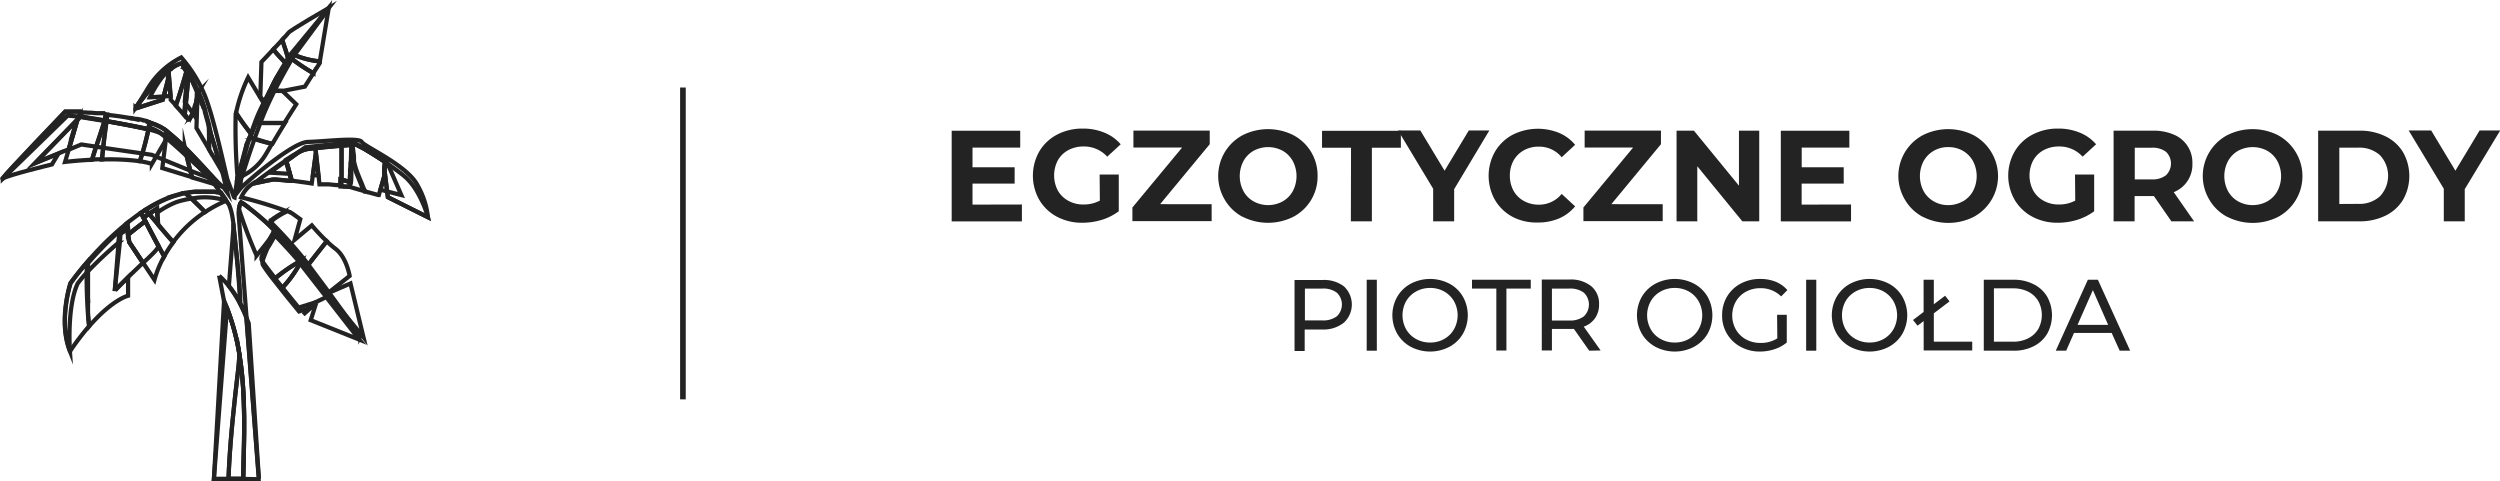 <svg id="Warstwa_1" data-name="Warstwa 1" xmlns="http://www.w3.org/2000/svg" viewBox="0 0 443.9 85.41"><defs><style>.cls-1,.cls-3{fill:none;stroke:#232323;stroke-miterlimit:10;}.cls-1{stroke-width:0.75px;}.cls-2{fill:#232323;}</style></defs><title>website_logo</title><path class="cls-1" d="M59,214.58c-.16,1.63-.32,3.32-.48,5-.07.79-.15,1.57-.23,2.32l-.35-.42a1.45,1.45,0,0,0-.17-.19l-.48-.55-.26-.3-.13-.13s0,0-.05-.06c.21-.61.4-1.2.6-1.81.45-1.42.87-2.82,1.28-4.27Z" transform="translate(-25.63 -201.49)"/><path class="cls-1" d="M55.63,215l.26,3.54-1.2.07-2.45.17a20.57,20.57,0,0,1,2.61-4.12h0a4.19,4.19,0,0,1,1.23-1c-.2.15-.41.31-.61.48v1.49Z" transform="translate(-25.63 -201.49)"/><path class="cls-1" d="M60.77,218.16c-.1.52-.21,1-.31,1.55a.14.14,0,0,0,0-.06,2.16,2.16,0,0,0,.08-.23l0-.07a.19.19,0,0,0,0-.07.08.08,0,0,1,0,0s0,0,0,0l-.1,3.14-.7-1h0l-1.3-1.82c.16-1.64.32-3.33.48-5l-.27-.45-.37-.62A2.32,2.32,0,0,1,59,214s.42,1,.92,2.21c.26.63.56,1.32.83,2Z" transform="translate(-25.63 -201.49)"/><path class="cls-1" d="M39,223.73l.09-.15L37.81,228l-1.83.74-4.13,1.7,7.54-7.76A8.8,8.8,0,0,0,39,223.73Z" transform="translate(-25.63 -201.49)"/><path class="cls-1" d="M63.13,233.16a2.68,2.68,0,0,1-.54-.15c-.66-.24-1.84-.69-3.17-1.22-1.6-.64-3.42-1.39-4.78-1.95l-1.32-.55-.74-.31-1.7-.25-6.94-1h0l-1.25-.2-2.62-.39-2.24.93,1.3-4.45-.09.16a8.33,8.33,0,0,1,.36-1l.49-.5H40c.42.08,2.11.34,4.18.69l.36.06c2.51.43,5.48,1,7.46,1.45h0a9.8,9.8,0,0,1,2,.61.37.37,0,0,1,.12.07c.2.13.52.39.93.73h0c.94.8,2.31,2,3.68,3.28h0l1.64,1.5h0C61.88,232,63,233.05,63.13,233.16Z" transform="translate(-25.63 -201.49)"/><path class="cls-1" d="M53.75,245.18c0,.5-1.48,1.84-2.72,3l-2.46-3.7c-.07-.43-.14-.86-.21-1.31,1-.84,2.07-1.66,3.06-2.4.38.75.77,1.49,1.16,2.23l.58,1.1Z" transform="translate(-25.63 -201.49)"/><path class="cls-1" d="M68.27,255.36a18.37,18.37,0,0,0-2-3.09l.8-10.23,0-.87C67.08,241.62,68.13,250.85,68.27,255.36Z" transform="translate(-25.63 -201.49)"/><path class="cls-1" d="M68.15,264.48c-.05.69-.1,1.37-.16,2.06-.77,6.66-1.54,13.33-1.79,20H63.61l2.33-30.33A40.33,40.33,0,0,1,68.15,264.48Z" transform="translate(-25.63 -201.49)"/><path class="cls-1" d="M68.15,264.48c1.16,7.14.82,14.65.66,22H66.2c.25-6.66,1-13.33,1.79-20C68.05,265.85,68.1,265.17,68.15,264.48Z" transform="translate(-25.63 -201.49)"/><path class="cls-1" d="M74.18,210.24c-1.1,1.18-2.13,2.26-2.13,2.26l-.2,6.2a7.29,7.29,0,0,0,.81.94c.75-1.69,1.43-3.18,1.79-3.83s1-1.6,2-2.95C75.75,212,74.85,211.2,74.18,210.24Z" transform="translate(-25.63 -201.49)"/><path class="cls-1" d="M84,202.9s-6.92,4-7.16,4.42c-.07.11-.51.61-1.1,1.25.41,1.22.83,2.45,1.17,3.69C79.78,208.36,84,202.9,84,202.9Z" transform="translate(-25.63 -201.49)"/><path class="cls-1" d="M75.74,208.57l-1.56,1.67c.67,1,1.57,1.76,2.29,2.62l.44-.6C76.57,211,76.15,209.79,75.74,208.57Z" transform="translate(-25.63 -201.49)"/><path class="cls-1" d="M72.66,219.64a7.29,7.29,0,0,1-.81-.94v.12l-2.16-3.58a27.54,27.54,0,0,0-2.14,6.29c.82,1.32,1.76,2.56,2.69,3.78C70.88,223.77,71.82,221.57,72.66,219.64Z" transform="translate(-25.63 -201.49)"/><path class="cls-1" d="M70.23,225.31c-.09.23-.18.44-.26.63h0l-.22.52c-.18.42-.29.7-.33.8a0,0,0,0,0,0,0h0v0a.21.21,0,0,0,0,.06l-1.51,5.73-.1,0h0A106.06,106.06,0,0,1,67.47,222c0-.15,0-.31.07-.47.19.31.4.62.61.93l0,0c.19.29.39.57.59.85l.07.11.6.8c.21.29.44.59.66.88Z" transform="translate(-25.63 -201.49)"/><path class="cls-1" d="M78.23,220l-2.48-2.39h0a16.48,16.48,0,0,0-2.23.06c-.73,1.59-1.67,3.76-2.47,5.64h5.08C77.29,221.49,78.23,220,78.23,220Z" transform="translate(-25.63 -201.49)"/><path class="cls-1" d="M73.93,227c-.35.6-.68,1.18-1,1.71a10,10,0,0,1-4.47,4.12l-.63.27,1.51-5.73a.21.21,0,0,1,0-.06v0h0a0,0,0,0,1,0,0c0-.1.15-.38.33-.8l.22-.52h0c.26,0,.51.1.76.16l.4.11.41.12A23.13,23.13,0,0,0,73.93,227Z" transform="translate(-25.63 -201.49)"/><path class="cls-1" d="M71.06,223.35,70,225.94c1.39.22,2.62.82,4,1.08.71-1.22,1.5-2.52,2.21-3.67Z" transform="translate(-25.63 -201.49)"/><path class="cls-1" d="M74.45,215.81c-.22.38-.54,1.06-.92,1.9a16.48,16.48,0,0,1,2.23-.06l4-.78,1.52-2.39a32.57,32.57,0,0,1-4-2.68C75.91,213.62,74.8,215.17,74.45,215.81Z" transform="translate(-25.63 -201.49)"/><path class="cls-1" d="M84,202.9s-3.49,4.52-6.28,8.27a15,15,0,0,0,4.7,1.22Z" transform="translate(-25.63 -201.49)"/><path class="cls-1" d="M82.42,212.39a15,15,0,0,1-4.7-1.22l-.46.63a32.57,32.57,0,0,0,4,2.68l1.13-1.76Z" transform="translate(-25.63 -201.49)"/><path class="cls-1" d="M83.65,244.33Q82,246.4,80.4,248.47c-.1.13-.2.27-.31.4l-.91-1.16-.05-.07,0,0h0l0-.06-.06-.07a.15.15,0,0,1,0-.06s0,0,0,0l-.07-.07c-.07-.09-.17-.19-.27-.32l-.11-.12-.16-.19a.65.65,0,0,1-.11-.12,1.42,1.42,0,0,0-.12-.13l-.37-.42-.62-.69-.39-.43-.13-.13c-.09-.11-.19-.21-.29-.32l-.15-.16-.3-.32,0-.06-.11-.11-.11-.12c-.37-.4-.77-.81-1.18-1.24-.08-.08-.15-.16-.23-.23-.37-.37-.74-.74-1.12-1.09l.5-.39.47-.35.16-.11a.91.91,0,0,1,.16-.11l.4-.27.41-.26.41-.24.34-.18.58-.28a4.71,4.71,0,0,1,.89.42l1.4,1-1,3.65L81,241.51A35.81,35.81,0,0,0,83.65,244.33Z" transform="translate(-25.63 -201.49)"/><path class="cls-1" d="M84.15,253.3l3.56-2.82s-.53-3.31-2.52-4.82a17,17,0,0,1-1.54-1.33c-1.22,1.52-2.4,3-3.56,4.55l3.7,4.73A2,2,0,0,0,84.15,253.3Z" transform="translate(-25.63 -201.49)"/><path class="cls-1" d="M87.86,251.82s-3.87,1.66-4.07,1.79l6.38,7.76Z" transform="translate(-25.63 -201.49)"/><path class="cls-1" d="M68.68,237.56l.17.12c-.06,0-.55-.06-.59.08a1.34,1.34,0,0,1,.18-.38Z" transform="translate(-25.63 -201.49)"/><path class="cls-1" d="M81.58,255.89h0l-2.85.9s-1.36-1.65-2.83-3.49c-.42-.54-.86-1.08-1.27-1.61-1-1.25-1.85-2.4-2.21-3a1,1,0,0,0-.09-.15.63.63,0,0,1-.08-.21.28.28,0,0,1,0-.13v-.08h0c0-.08,0-.16,0-.25s.06-.22.1-.34,0-.15.08-.23l.12-.34c.2-.53.43-1.07.59-1.42,0,0,0,0,0,0,.21-.32.42-.65.61-1,.11-.17.21-.35.3-.52l.29-.52c0-.08.08-.15.12-.22l1.17,1.22s0,0,0,0l.2.21h0l.06.06.21.23.22.24.29.31.13.14.38.42.61.68c.13.15.25.29.37.41l.11.14.11.12.16.18.1.12c.11.12.2.23.27.32l.06.06,0,0,0,.07.06.06,0,.06h0l0,0,.06.07.89,1.15,3.64,4.67.3.4,5.34,6.87.07.08.06.07,0,.06.07.08-8.6-3.44Z" transform="translate(-25.63 -201.49)"/><path class="cls-1" d="M68.81,286.53c.16-7.4.5-14.91-.66-22a40.33,40.33,0,0,0-2.21-8.28c-.17-.43-.34-.87-.53-1.29l-.86-4.49a14.06,14.06,0,0,1,1.7,1.8,18.53,18.53,0,0,1,2,3.14,26.47,26.47,0,0,1,1.12,2.48l2.18,28.21,0,.41a.56.56,0,0,0,0,.07Z" transform="translate(-25.63 -201.49)"/><path class="cls-1" d="M69.79,258.87s1.53,23.43,1.78,27.18l-2.18-28.21C69.53,258.17,69.66,258.51,69.79,258.87Z" transform="translate(-25.63 -201.49)"/><path class="cls-1" d="M71.6,286.46l0-.41C71.59,286.24,71.6,286.38,71.6,286.46Z" transform="translate(-25.63 -201.49)"/><path class="cls-1" d="M68.81,286.53h-5.2l1.8-31.62c.19.42.36.86.53,1.29a40.33,40.33,0,0,1,2.21,8.28C69.31,271.62,69,279.13,68.81,286.53Z" transform="translate(-25.63 -201.49)"/><path class="cls-1" d="M81.71,228.65h0l-.53,3.95-.2,1.47s-.71-.12-1.68-.25l-.45-.06-.42-.06-.44-.06-.46-.06h-.07c-.12-.4-.23-.81-.35-1.21s-.28-1-.44-1.56l-.21-.69,0,0,2.11-1.51A5.43,5.43,0,0,1,80,228c.39-.07,1-.15,1.63-.23C81.64,228,81.68,228.34,81.71,228.65Z" transform="translate(-25.63 -201.49)"/><polygon class="cls-1" points="56.53 31.16 55.56 31.1 56.09 27.16 56.09 27.15 56.53 31.16"/><path class="cls-1" d="M76.67,230.8c.16.52.3,1,.44,1.56l-3.58-.21,2.91-2.08,0,0Z" transform="translate(-25.63 -201.49)"/><path class="cls-1" d="M90.45,235.46c-1.09-.3-2.23-.63-2.72-.79,0-.3,0-.59,0-.89s0-.92.06-1.37l0-.5c0-.09,0-.19,0-.29l.06-.59c0-.17,0-.34,0-.51l.09-.62c0-.25.06-2.87.07-2.72s.23,1.9.25,2,0,.17,0,.26,0,.25,0,.37,0,.17,0,.25l.06.25a13.49,13.49,0,0,0,.58,1.87c.28.73.59,1.44.88,2.16l.21.55C90.32,235.1,90.39,235.28,90.45,235.46Z" transform="translate(-25.63 -201.49)"/><path class="cls-1" d="M88.12,226.74l.72.38c-.34,0-1.35.09-2.6.19-1.47.11-3.26.27-4.64.43-.67.08-1.24.16-1.63.23a5.43,5.43,0,0,0-1.42.59l1.29-.92Z" transform="translate(-25.63 -201.49)"/><path class="cls-1" d="M96.89,236.13l-2.52-.65-1.2-.3.74-2.58h0a11.63,11.63,0,0,1,.08-2.35c-1.5-1-3-1.92-4-2.5l4.2,2.18.29.67Z" transform="translate(-25.63 -201.49)"/><path class="cls-1" d="M86.09,233.35l1.66.43c0,.3,0,.59,0,.89l-.1,0-.12,0-.14,0-.26-.05-.15,0-.2,0-.43-.05-.25,0C86.07,234,86.08,233.69,86.09,233.35Z" transform="translate(-25.63 -201.49)"/><path class="cls-1" d="M83.71,203.27l0,.07-.07.09,0,.06-5.7,7.73-.07.08s-.14.22-.37.61c-.6,1-1.86,3.2-3.15,5.75-.8,1.6-1.61,3.36-2.27,5.06-.08.22-.16.42-.24.63-.36,1-.7,1.88-1,2.75-1.39,3.89-2.23,6.75-2.23,6.75l-.63.27-.1,0h0l.08-.31c.21-.79.81-3,1.57-5.46a.21.21,0,0,1,0-.06v0h0a0,0,0,0,1,0,0c.21-.7.44-1.42.68-2.12s.57-1.66.87-2.42c.38-1,.91-2.11,1.5-3.28s1.21-2.27,1.82-3.35l0-.06h0a0,0,0,0,1,0,0s0,0,0,0v0l.21-.37,0-.06,0-.07,0,0h0l0-.07c.58-1.05,1.14-2,1.58-2.7.19-.32.35-.6.49-.82l.43-.7Z" transform="translate(-25.63 -201.49)"/><path class="cls-1" d="M56.08,213.61c-.2.15-.41.31-.61.48v1.49l-.78,3-.16.62-4.84,1.56,0-.06,0-.05a41.78,41.78,0,0,1,5.09-6h0A4.19,4.19,0,0,1,56.08,213.61Z" transform="translate(-25.63 -201.49)"/><path class="cls-1" d="M61.87,220.82c-.09-.22-.55-1.36-1.1-2.66-.1.52-.21,1-.31,1.55h0a1,1,0,0,0-.05.16c0,.14-.11.29-.17.44s0,.11,0,.16,0,0,0,0c-.08.25-.18.49-.28.74,0,0,0,.06,0,.09h0c-.07.17-.15.36-.23.52a2.14,2.14,0,0,0-.1.22c0,.09-.09.17-.13.25l-.12.21a.86.86,0,0,1-.07.1.94.94,0,0,0-.1.1c-.07.06-.13,0-.17,0a1.17,1.17,0,0,0-.15-.25h0c-.06-.1-.14-.21-.23-.33s-.14-.18-.22-.28c.08-.75.16-1.53.23-2.32.16-1.64.32-3.33.48-5l-.27-.45-.37-.62A2.32,2.32,0,0,1,59,214s.42,1,.92,2.21c.34.58.63,1.14.89,1.68a12.17,12.17,0,0,1,.91,2.45C61.77,220.44,61.81,220.61,61.87,220.82Z" transform="translate(-25.63 -201.49)"/><path class="cls-1" d="M55.47,214.09v1.49l-.78,3-.16.62-4.84,1.56,0-.06,0-.05a41.78,41.78,0,0,1,5.09-6h0C55.06,214.44,55.27,214.26,55.47,214.09Z" transform="translate(-25.63 -201.49)"/><path class="cls-1" d="M58.75,214.13c-.41,1.45-.83,2.85-1.28,4.27-.2.61-.39,1.2-.6,1.81l-.19-.21-.11-.12-.2-.22-.43-.45,0-.69L55.63,215l-.16.6v-1.49c.2-.17.41-.33.61-.48h0a5,5,0,0,1,1.81-.91c.16.29.33.55.48.81Z" transform="translate(-25.63 -201.49)"/><path class="cls-1" d="M60.83,217.85c0,.1,0,.2-.06.3h0c-.1.52-.21,1-.31,1.55h0v0s0,.09-.05.14-.11.29-.17.44,0,.11,0,.16,0,0,0,0c-.08.25-.18.49-.28.74,0,0,0,.06,0,.09h0c-.07.17-.15.36-.23.52a2.14,2.14,0,0,0-.1.22c0,.09-.09.17-.13.25l-.12.21a.86.86,0,0,1-.07.1.94.94,0,0,0-.1.1c-.07.06-.13,0-.17,0a1.17,1.17,0,0,0-.15-.25h0c-.06-.1-.14-.21-.23-.33s-.14-.18-.22-.28c.08-.75.16-1.53.23-2.32.16-1.64.32-3.33.48-5,.33.55.65,1.09.92,1.59S60.57,217.31,60.83,217.85Z" transform="translate(-25.63 -201.49)"/><path class="cls-1" d="M60.45,219.73h0s0,0,0,0Z" transform="translate(-25.63 -201.49)"/><path class="cls-1" d="M62.77,226.52c0,.51,0,1,0,1.52l-2.26-3.82.06-1.87.1-3.14s0,0,0,0a.08.08,0,0,0,0,0,.19.19,0,0,1,0,.07l0,.07a2.16,2.16,0,0,1-.08.23.14.14,0,0,1,0,.06c.1-.52.21-1,.31-1.55.55,1.3,1,2.44,1.1,2.66v0c0,.13.07.27.12.43a1.54,1.54,0,0,0,0,.17c0,.1.06.2.09.31s.09.33.14.53l.06.2s0,0,0,0,.06.23.1.35c.08.32.18.65.28,1C62.74,224.75,62.77,225.65,62.77,226.52Z" transform="translate(-25.63 -201.49)"/><path class="cls-1" d="M61.87,220.82c-.09-.22-.55-1.36-1.1-2.66h0c0-.1,0-.2.06-.3a12.17,12.17,0,0,1,.91,2.45C61.77,220.44,61.81,220.61,61.87,220.82Z" transform="translate(-25.63 -201.49)"/><path class="cls-1" d="M65.17,232.13l-.2-.33L62.74,228h0c0-.5,0-1,0-1.52,0-.87,0-1.77-.05-2.65l.28.95a.19.19,0,0,0,0,.08c0,.2.11.39.16.58s.11.39.18.59c.18.61.35,1.21.53,1.79.08.25.15.5.22.73.14.48.28.93.4,1.34C64.86,231.11,65.12,232,65.17,232.13Z" transform="translate(-25.63 -201.49)"/><path class="cls-1" d="M78.55,228.56l-2.11,1.51-.06-.19C77.16,229.37,77.9,228.91,78.55,228.56Z" transform="translate(-25.63 -201.49)"/><path class="cls-1" d="M77.46,233.57l-.31,0-.37,0-.45-.05-.59-.06c-.39,0-.74-.07-1-.08h-.18a2.17,2.17,0,0,0-.48,0c-.52.09-2.1.43-3.39.7,0,0,0,0,0,0,.45-.34,3.23-2.47,5.72-4.1l.06.19,0,0,.21.69c.16.52.3,1,.44,1.56S77.34,233.17,77.46,233.57Z" transform="translate(-25.63 -201.49)"/><path class="cls-1" d="M86.26,228.22c0,.43,0,.85,0,1.28s0,.82,0,1.23,0,.73,0,1.09c0,.51,0,1,0,1.53,0,.34,0,.69,0,1l-.53,0-.42,0h0L84,234.22h-.08l-.56,0-.56,0h-.45l-.15-1.5s-.52-4.61-.56-4.91c1.38-.16,3.17-.32,4.64-.43C86.25,227.61,86.26,227.91,86.26,228.22Z" transform="translate(-25.63 -201.49)"/><path class="cls-1" d="M93.91,232.59h0l-.74,2.58-.27.95h0l-.07,0-.46-.12L92,235.9l-.37-.1-.2-.06-.64-.17-.23-.07-.15,0c-.06-.18-.13-.36-.2-.54l-.21-.55c-.29-.72-.6-1.43-.88-2.16a13.49,13.49,0,0,1-.58-1.87l-.06-.25c0-.08,0-.16,0-.25s0-.25,0-.37,0-.18,0-.26-.25-1.9-.25-2,0,2.47-.07,2.72l-.09.62c0,.17,0,.34,0,.51l-.06.59c0,.1,0,.2,0,.29l0,.5c0,.45,0,.92-.06,1.37l-1.66-.43c0-.51,0-1,0-1.53,0-.36,0-.73,0-1.09s0-.82,0-1.23,0-.85,0-1.28,0-.61,0-.91c1.25-.1,2.26-.18,2.6-.19h0l1.12.58.07,0c1,.58,2.46,1.49,4,2.5A11.63,11.63,0,0,0,93.91,232.59Z" transform="translate(-25.63 -201.49)"/><path class="cls-1" d="M86.09,233.35l1.66.43c0,.3,0,.59,0,.89l-.1,0-.12,0-.14,0-.26-.05-.15,0-.2,0-.43-.05-.25,0C86.07,234,86.08,233.69,86.09,233.35Z" transform="translate(-25.63 -201.49)"/><path class="cls-1" d="M90,227.7l-1.12-.58H89S89.35,227.33,90,227.7Z" transform="translate(-25.63 -201.49)"/><path class="cls-1" d="M101.61,240.06,94.5,236.5l-.13-1-.4-3.1-.06.21a11.63,11.63,0,0,1,.08-2.35l.53.35c1,.72,2.08,1.47,2.89,2.15C100.31,235.16,101.61,240.06,101.61,240.06Z" transform="translate(-25.63 -201.49)"/><path class="cls-1" d="M74.38,242.44a2.53,2.53,0,0,1-.13.22c-.09.18-.19.36-.29.54l-.3.52c-.2.34-.42.68-.63,1,.07-.17.14-.3.16-.35l-2,2.5a86,86,0,0,1-3.14-8.29,7.18,7.18,0,0,1,.19-.83c0-.14.53-.12.59-.08.49.37,1.09.82,1.74,1.35l.48.38.48.4.49.42c.33.29.66.58,1,.89s.75.72,1.12,1.09C74.23,242.28,74.3,242.36,74.38,242.44Z" transform="translate(-25.63 -201.49)"/><path class="cls-1" d="M79.18,247.71l-.29.19a27,27,0,0,0-4.4,3c-1-1.27-1.89-2.43-2.25-3l-.09-.15a1,1,0,0,1-.09-.21v-.13s0-.05,0-.08h0c0-.07,0-.16.05-.25s.06-.22.1-.34,0-.15.08-.24l.12-.34c.2-.54.44-1.08.6-1.44a0,0,0,0,1,0,0c.21-.33.43-.67.63-1l.3-.52c.1-.18.2-.36.29-.54a2.53,2.53,0,0,0,.13-.22c.41.43.81.84,1.18,1.24,0,0,0,0,0,0l.11.11.1.1h0l0,.06.22.24.08.08.15.16c.1.11.2.21.29.32l.13.13.39.43.62.69.37.42.12.13a.65.65,0,0,0,.11.12l.16.19.11.12c.1.13.2.23.27.32l.06.07h0s0,0,0,0a.15.15,0,0,0,0,.06l.06.07,0,.06h0l0,0Z" transform="translate(-25.63 -201.49)"/><path class="cls-1" d="M75.78,252.58a20.56,20.56,0,0,0,3.4-4.87,30.63,30.63,0,0,0-4.7,3.24C74.9,251.49,75.35,252,75.78,252.58Z" transform="translate(-25.63 -201.49)"/><polygon class="cls-1" points="53.55 46.22 53.55 46.22 53.55 46.22 53.55 46.22"/><path class="cls-1" d="M84.1,254l-4.92-6.3h0a20.56,20.56,0,0,1-3.4,4.87c1.5,1.87,2.88,3.54,2.88,3.54l2.89-.91h0C82.4,254.8,83.25,254.39,84.1,254Z" transform="translate(-25.63 -201.49)"/><path class="cls-1" d="M81.55,255.22l-2.08,2.14S82.4,254.8,81.55,255.22Z" transform="translate(-25.63 -201.49)"/><path class="cls-1" d="M40.4,221.49l-.28,0H40Z" transform="translate(-25.63 -201.49)"/><path class="cls-1" d="M44.46,221.85c-.07.26-.14.53-.22.79l0,.13a.09.09,0,0,0,0,0,.16.16,0,0,0,0,.09c-2.07-.35-3.76-.61-4.18-.69h-.11l-.27,0c.12-.25.23-.49.36-.72h.15l.28,0h0l.21,0,.7.05.33,0,1.07.09.25,0,.44,0,.43,0a.65.65,0,0,0,.19,0Z" transform="translate(-25.63 -201.49)"/><path class="cls-1" d="M40,222.22c.42.08,2.11.34,4.18.69-.26.87-.54,1.73-.82,2.58-.09.29-.19.58-.29.87s-.25.75-.38,1.13-.26.78-.38,1.18l-.36,1.18h0c-2.72.14-4.77.39-4.77.39l.66-2.21,1.3-4.45-.09.16a8.33,8.33,0,0,1,.36-1l.22-.52.27,0H40Z" transform="translate(-25.63 -201.49)"/><path class="cls-1" d="M44.46,221.85c-.07.26-.13.53-.21.79a.65.65,0,0,0,0,.13l0-.13C44.32,222.38,44.39,222.11,44.46,221.85Z" transform="translate(-25.63 -201.49)"/><path class="cls-1" d="M55.21,224.75c0,.32-.06.65-.11,1a.25.25,0,0,1,0,.12,5.58,5.58,0,0,1-.09.59l-1.67,2.87-.74,1.26a14.79,14.79,0,0,0-2.14-.47c.16-.45.3-.89.44-1.35.44-1.42.79-2.87,1.11-4.31,0-.11,0-.22.07-.33l.18-.83h0c.23.07.44.15.65.23a3.8,3.8,0,0,1,.59.23,7.44,7.44,0,0,1,1,.5C54.69,224.37,55,224.55,55.21,224.75Z" transform="translate(-25.63 -201.49)"/><path class="cls-1" d="M44.75,221.88h0Z" transform="translate(-25.63 -201.49)"/><path class="cls-1" d="M48.85,222.47l-.18,0,.48.09Z" transform="translate(-25.63 -201.49)"/><path class="cls-1" d="M50.1,222.71l-.11,0,.46.11Z" transform="translate(-25.63 -201.49)"/><path class="cls-1" d="M44.53,223c2.51.43,5.48,1,7.46,1.45-.32,1.44-.67,2.89-1.11,4.31-.14.46-.28.9-.44,1.35a41.13,41.13,0,0,0-6.72-.3c.06-.7.13-1.4.21-2.09h0C44.1,226.11,44.31,224.55,44.53,223Z" transform="translate(-25.63 -201.49)"/><path class="cls-1" d="M52.24,223.25h0l-.57-.17Z" transform="translate(-25.63 -201.49)"/><path class="cls-1" d="M44.68,221.87h0c0,.27-.07.53-.11.79,0,.1,0,.2,0,.3-.22,1.58-.43,3.14-.59,4.72h0c-.08.69-.15,1.39-.21,2.09-.62,0-1.21,0-1.78.07h0c.12-.4.24-.79.37-1.18s.25-.79.38-1.18.26-.75.38-1.13.2-.58.29-.87c.29-.85.56-1.72.82-2.58a.16.16,0,0,1,0-.09.09.09,0,0,1,0,0l0-.13c.08-.26.15-.53.22-.79Z" transform="translate(-25.63 -201.49)"/><path class="cls-1" d="M55.21,224.75c-.05.56-.12,1.12-.22,1.67l.09-.15-.63,5.06,5.3,1.63c-.51-1.74-.93-3.56-1.31-5.33A35.82,35.82,0,0,0,55.21,224.75Z" transform="translate(-25.63 -201.49)"/><path class="cls-1" d="M65.14,234.62l-.62-.19-.91-.28h0L59.75,233c-.11-.38-.22-.78-.33-1.17-.05-.23-.11-.46-.17-.69s-.13-.53-.2-.8-.19-.78-.27-1.17c0-.11-.06-.21-.08-.31-.09-.4-.17-.79-.26-1.18l.58.57c.85.87,1.69,1.76,2.47,2.59l0,0,.08.08.43.47.53.58h0l.31.35.5.53.13.15.13.14.27.29.25.26a2.66,2.66,0,0,0,.23.24l.09.09.09.09,0,0,.25.24.14.11Z" transform="translate(-25.63 -201.49)"/><path class="cls-1" d="M40,221.46h0c-.13.23-.24.47-.36.72l-.22.52-7.54,7.76,4.13-1.7-1.16,1.93s-7.82,1.88-8.77,2.52c-.07.05-.07,0,0-.06.82-1.13,11.11-11.85,11.11-11.85h1.08l.4,0,.22,0,1,0Z" transform="translate(-25.63 -201.49)"/><path class="cls-1" d="M41.06,248.11c-1.83,2.13-2.89,3.67-2.89,3.67s-2.21,6.72-.1,12.07a48.35,48.35,0,0,1,3.38-4.46A83.69,83.69,0,0,1,41.06,248.11Z" transform="translate(-25.63 -201.49)"/><path class="cls-1" d="M51,248.17l-2.66,2.56C47.08,252,46,253.06,46,253.16l.68-8.59.14-1.7,1.36-.88c.06.39.12.78.17,1.17s.14.88.21,1.31Z" transform="translate(-25.63 -201.49)"/><path class="cls-1" d="M48.37,250.73V254s-2.74.63-6.91,5.42l-.11-1h0l-.09-.89v-.15c0-.17,0-.34,0-.52l0-.51c0-.06,0-.11,0-.18v0c0-.34,0-.68,0-1s0-.46,0-.68v-.14a2.62,2.62,0,0,1,0-.28c0-.24,0-.48,0-.72s0-.71,0-1.06c0-.75,0-1.49,0-2.23,0-.17,0-.33,0-.5s0-.45,0-.66v-.66c.65-.77,1.4-1.61,2.24-2.48l.42-.44c.46-.47.93-.94,1.43-1.42l.62-.58c.58-.53,1.18-1.07,1.81-1.59.17-.15.35-.29.53-.43,0,.27.06.54.08.82l-1.36.88-.14,1.7L46,253.16C46,253.06,47.08,252,48.37,250.73Z" transform="translate(-25.63 -201.49)"/><path class="cls-1" d="M54.79,247a17.89,17.89,0,0,0-1.73,4.18l-2-3-2.46-3.7c-.07-.43-.14-.86-.21-1.31,1-.84,2.07-1.66,3.06-2.4.38.75.77,1.49,1.16,2.23l.58,1.1.59,1.09C54.09,245.8,54.43,246.42,54.79,247Z" transform="translate(-25.63 -201.49)"/><path class="cls-1" d="M56.41,244.48A24.5,24.5,0,0,0,54.79,247c-.36-.6-.7-1.22-1-1.84l-.59-1.09-.58-1.1c-.39-.74-.78-1.48-1.16-2.23l-.35-.64,1-.67c.15.17.28.33.41.5.41.46.8.93,1.19,1.4C54.6,242.4,55.5,243.45,56.41,244.48Z" transform="translate(-25.63 -201.49)"/><path class="cls-1" d="M52.11,239.45l-1,.67c-.14-.28-.3-.55-.44-.84l.7-.46.09-.06.07,0h0C51.71,239,51.9,239.21,52.11,239.45Z" transform="translate(-25.63 -201.49)"/><path class="cls-1" d="M53.71,241.35,52.53,240l-.42-.5,1.41-.92s0,.27.06.7S53.66,240.52,53.71,241.35Z" transform="translate(-25.63 -201.49)"/><path class="cls-1" d="M62,239.16a22.32,22.32,0,0,0-5.63,5.33c-.91-1-1.81-2.09-2.7-3.14-.05-.83-.09-1.6-.13-2.12s-.06-.7-.06-.7l-1.41.92-.62-.73h0c.45-.29.91-.57,1.38-.83l.61-.33.53-.27c.25-.12.49-.24.74-.34s.34-.16.51-.22c.39-.16.77-.3,1.14-.43l.4-.12.5-.15.48-.12a1.55,1.55,0,0,1,.23-.06l.49-.11c.38.34.76.68,1.13,1,.53.49,1,1,1.56,1.51l.19.2Q61.72,238.8,62,239.16Z" transform="translate(-25.63 -201.49)"/><path class="cls-1" d="M65.82,237.15l-.06,0a22.86,22.86,0,0,0-3.72,2q-.32-.36-.66-.69l-.19-.2c-.51-.52-1-1-1.56-1.51-.37-.35-.75-.69-1.13-1h0l.73-.12.37-.05.71-.07.34,0c.27,0,.53,0,.78,0h.11l.61,0,.3,0,.36,0h0l.28,0h.07l.24,0,.21,0,.49.09.17,0,.39.1.11,0,.09,0,.81,1.14Z" transform="translate(-25.63 -201.49)"/><path class="cls-1" d="M52.24,223.26l-.18.83c0,.11,0,.22-.07.33-2-.48-5-1-7.46-1.45,0-.1,0-.2,0-.3,0-.26.08-.52.11-.79h.07l1.1.13,1.07.14.77.12.52.08.46.08.18,0,.3.05.32.06.34.07.18,0,.11,0,.35.08h.1l.88.22a1.05,1.05,0,0,1,.24.06Z" transform="translate(-25.63 -201.49)"/><path class="cls-1" d="M40,221.47c-.13.23-.24.47-.36.72l-2-.17-11.51,11.2v-.06c.82-1.13,11.11-11.85,11.11-11.85h1.08l.4,0,.22,0,1,0Z" transform="translate(-25.63 -201.49)"/><path class="cls-1" d="M44.68,221.88c0,.27-.07.53-.11.79-.11,0-.21,0-.32,0h0c.08-.26.15-.53.22-.79A1.3,1.3,0,0,1,44.68,221.88Z" transform="translate(-25.63 -201.49)"/><path class="cls-1" d="M51.45,223l.22.06a1.05,1.05,0,0,0-.24-.06Z" transform="translate(-25.63 -201.49)"/><path class="cls-1" d="M65.14,234.61l-.62-.18-.9-.28h0l-1-1.14c-.58-.65-1.34-1.49-2.16-2.37h0c-.56-.61-1.15-1.23-1.72-1.81a22.31,22.31,0,0,0-2.76-2.56c-.29-.18-.56-.35-.84-.55s-.61-.41-1-.61A.37.37,0,0,0,54,225a11,11,0,0,0-2-.94l.18-.83.65.22c.21.07.4.15.59.23a7.44,7.44,0,0,1,1,.5c.23.16.49.34.75.54s.49.38.75.61.81.69,1.23,1.08l.5.47.33.31,1,1c.85.87,1.69,1.76,2.47,2.59l0,0,.07.08.43.47.54.58h0l.31.35.5.53c0,.06.09.1.13.15a.86.86,0,0,1,.13.14,3.83,3.83,0,0,0,.28.29,3.08,3.08,0,0,0,.24.26l.23.24.09.09.09.09,0,0,.26.23a1.59,1.59,0,0,0,.13.13Z" transform="translate(-25.63 -201.49)"/><path class="cls-1" d="M51.42,240.76c-1,.74-2,1.56-3.06,2.4,0-.39-.11-.78-.17-1.17s0-.55-.08-.82l.61-.49c.37-.29.75-.57,1.13-.85l.59-.42.19-.13c.14.29.3.56.44.84Z" transform="translate(-25.63 -201.49)"/><path class="cls-1" d="M48.11,241.17c0,.27.06.54.08.82l-1.36.88-.14,1.7A70.14,70.14,0,0,0,41,249.93a23.19,23.19,0,0,0-1.58,1.9c-1.93,4.1-1.38,12-1.38,12-2.11-5.34.09-12.06.09-12.06h0v0l0,0,0,0,.06-.07.07-.09a.38.38,0,0,1,.09-.13v0l.06-.09.18-.24a1.13,1.13,0,0,1,.1-.13c.11-.14.22-.3.35-.46l.09-.12.09-.11.24-.31c.41-.52.91-1.13,1.48-1.79s1.4-1.61,2.24-2.48l.42-.44c.46-.47.93-.94,1.43-1.42l.62-.58c.58-.53,1.18-1.07,1.81-1.59C47.75,241.45,47.93,241.31,48.11,241.17Z" transform="translate(-25.63 -201.49)"/><path class="cls-1" d="M65.7,237.09a12.45,12.45,0,0,0-6.07-.34,15.9,15.9,0,0,0-2.69.63,15.56,15.56,0,0,0-3.36,1.85c0-.44-.06-.7-.06-.7l-1.41.92-1,.67c-.14-.28-.3-.55-.44-.84l.7-.46.09-.06.07,0h0c.45-.28.91-.56,1.38-.83.2-.12.41-.22.62-.33l.51-.27c.26-.11.5-.24.75-.34a4.77,4.77,0,0,1,.52-.22c.38-.16.76-.3,1.13-.42a1.87,1.87,0,0,1,.4-.13l.5-.15.48-.12.23-.06a4.74,4.74,0,0,1,.49-.1h0c.24,0,.49-.09.73-.12a2.52,2.52,0,0,1,.37-.05,5.69,5.69,0,0,1,.71-.07l.34,0c.23,0,.45,0,.66,0h.23a6.08,6.08,0,0,1,.61,0h.3l.37,0h0l.28,0h.07l.24,0,.22,0,.43.09h0l.17,0,.39.1.11,0,.08,0h0Z" transform="translate(-25.63 -201.49)"/><path class="cls-1" d="M101.61,240.06,94.5,236.5l-.13-1L94,232.38l-.07.2a12.33,12.33,0,0,1,.08-2.34c-1.5-1-3-1.92-4-2.5l-.07,0-1.12-.59-1,.07-1.65.12c-1.47.13-3.26.28-4.64.44-.67.08-1.24.15-1.64.23a5.53,5.53,0,0,0-1.41.59l-2.11,1.51s0,0,0,0l.21.69c.16.52.3,1,.44,1.56s.23.81.35,1.21l-.31,0-.37,0-.44-.05-.6-.06-1-.09h-.17a3.12,3.12,0,0,0-.49,0l-.58.11-.34.07h-.07l-.42.09-1,.22-.94.2h0l-.07,0h0a5.51,5.51,0,0,0-2.1,2.47,76.69,76.69,0,0,1,8,2.43l-.59.28-.33.18-.41.24a4.28,4.28,0,0,0-.42.26l-.4.27c-.06,0-.11.08-.16.11l-.15.11-.48.35a79.2,79.2,0,0,1,6.3,7l.57.76h0c1,1.38,2.35,3.13,3.65,4.92l0,0,0,0c2.54,3.47,5.07,7,5.57,7.68a.05.05,0,0,1,0,.05l0-.06s0,0-.05-.07l-.07-.09-.16-.2c-.91-1.09-3.2-3.86-5.49-6.66C82,251.8,80.12,249.48,79,248h0a.64.64,0,0,0-.1-.13h0c-.42-.54-.73-.94-.86-1.14a31.52,31.52,0,0,0-3.77-4.09l.12-.22-.23-.23c-.37-.38-.74-.74-1.11-1.09s-.67-.6-1-.88c-.17-.16-.33-.29-.49-.43s-.33-.28-.49-.4L70.6,239c-.66-.53-1.25-1-1.75-1.34,0-.05-.55-.07-.59.07a7.18,7.18,0,0,0-.19.83c0,.14,0,.28-.07.43a4.6,4.6,0,0,0,0,.53l1.4,18.29a26.47,26.47,0,0,0-1.12-2.48c0-.14,0-.29,0-.43s0-.31,0-.46c0-.64-.07-1.33-.12-2.06,0-.35-.06-.72-.09-1.1h0c0-.28,0-.55-.07-.84s0-.56-.07-.84v0c0-.5-.09-1-.14-1.47,0-.21,0-.42-.06-.63-.32-3.1-.63-5.68-.63-5.68v-.08a.86.86,0,0,0,0-.15c0-.32-.09-.94-.21-1.63a9.51,9.51,0,0,0-.59-2.11l-.48-.67-.06-.08-.81-1.15h0l-1.26-1.79.9.28.62.18,0,0L66,235.7l-.86-3.54h0v0c0-.17-.31-1-.66-2.2-.12-.41-.26-.86-.4-1.34-.07-.23-.14-.48-.22-.73-.18-.58-.35-1.18-.53-1.79-.07-.2-.12-.39-.18-.59s-.11-.38-.16-.58a.19.19,0,0,1,0-.08l-.28-.95c-.1-.36-.2-.69-.28-1,0-.12-.07-.23-.1-.35s0,0,0,0l-.06-.2c-.05-.2-.1-.37-.14-.53s-.07-.21-.09-.31a1.54,1.54,0,0,1,0-.17c-.05-.16-.09-.3-.12-.43v0c-.06-.21-.1-.38-.13-.52a12.17,12.17,0,0,0-.91-2.45c-.26-.54-.55-1.1-.89-1.68C59.44,214.94,59,214,59,214a2.32,2.32,0,0,0-.64-.45c-.15-.26-.32-.52-.48-.81a5,5,0,0,0-1.81.91h0a4.19,4.19,0,0,0-1.23,1h0a41.78,41.78,0,0,0-5.09,6c.15-.26.65-1.06,2.24-3.64a14.58,14.58,0,0,1,5.82-5.32,24.56,24.56,0,0,1,4.07,6.47c1.55,3.58,3.6,13.08,4.12,15.17l1.17,3.16a.34.34,0,0,0,.11.07l.48-3.41a.51.51,0,0,1,.1,0l.63-.27-.29,2.23a4.52,4.52,0,0,1,.65-.67c.06-.06,2.17-2,4.65-3.88s5.3-3.82,6.79-3.87c3-.07,9.1-.85,9.57,0s8.13,4.16,9.93,7.75A14.21,14.21,0,0,1,101.61,240.06Z" transform="translate(-25.63 -201.49)"/><path class="cls-1" d="M88.13,228.17" transform="translate(-25.63 -201.49)"/><path class="cls-2" d="M207.08,237.8v3H194.61v-16.1h12.17v3h-8.47v3.49h7.48v2.9h-7.48v3.73Z" transform="translate(-25.63 -201.49)"/><path class="cls-2" d="M220.88,232.48h3.4V239a9.85,9.85,0,0,1-3,1.52,11.82,11.82,0,0,1-3.47.52,9.36,9.36,0,0,1-4.51-1.07,8,8,0,0,1-3.14-3,8.71,8.71,0,0,1,0-8.58,7.9,7.9,0,0,1,3.17-3,9.61,9.61,0,0,1,4.55-1.07,9.88,9.88,0,0,1,3.84.72,7.49,7.49,0,0,1,2.9,2.07l-2.39,2.2a5.54,5.54,0,0,0-4.17-1.81,5.64,5.64,0,0,0-2.73.64,4.68,4.68,0,0,0-1.87,1.82,5.77,5.77,0,0,0,0,5.36,4.72,4.72,0,0,0,1.86,1.82,5.45,5.45,0,0,0,2.7.66,6.06,6.06,0,0,0,2.9-.69Z" transform="translate(-25.63 -201.49)"/><path class="cls-2" d="M240.77,237.75v3H226.7v-2.42l8.83-10.65h-8.65v-3h13.55v2.41l-8.81,10.65Z" transform="translate(-25.63 -201.49)"/><path class="cls-2" d="M246.28,240a8,8,0,0,1-3.15-3,8.21,8.21,0,0,1,3.15-11.51,10,10,0,0,1,9,0,8.06,8.06,0,0,1,4.3,7.25,8.06,8.06,0,0,1-4.3,7.24,10,10,0,0,1-9,0Zm7.1-2.75a4.7,4.7,0,0,0,1.8-1.82,5.73,5.73,0,0,0,0-5.34,4.79,4.79,0,0,0-1.8-1.83,5.45,5.45,0,0,0-5.16,0,4.73,4.73,0,0,0-1.8,1.83,5.73,5.73,0,0,0,0,5.34,4.63,4.63,0,0,0,1.8,1.82,5.37,5.37,0,0,0,5.16,0Z" transform="translate(-25.63 -201.49)"/><path class="cls-2" d="M265.52,227.72h-5.15v-3h14v3h-5.15v13.07h-3.73Z" transform="translate(-25.63 -201.49)"/><path class="cls-2" d="M283.83,235.08v5.71H280.1V235l-6.23-10.35h3.95l4.31,7.15,4.3-7.15h3.65Z" transform="translate(-25.63 -201.49)"/><path class="cls-2" d="M294.21,240a8,8,0,0,1-3.13-3,8.71,8.71,0,0,1,0-8.58,8,8,0,0,1,3.13-3,10,10,0,0,1,8.26-.33,7.56,7.56,0,0,1,2.84,2.11l-2.39,2.21a5.13,5.13,0,0,0-4.05-1.88,5.33,5.33,0,0,0-2.67.65,4.73,4.73,0,0,0-1.83,1.83,5.44,5.44,0,0,0-.65,2.67,5.5,5.5,0,0,0,.65,2.67,4.64,4.64,0,0,0,1.83,1.82,5.34,5.34,0,0,0,2.67.66,5.13,5.13,0,0,0,4.05-1.91l2.39,2.21a7.56,7.56,0,0,1-2.85,2.14,9.5,9.5,0,0,1-3.8.73A9.18,9.18,0,0,1,294.21,240Z" transform="translate(-25.63 -201.49)"/><path class="cls-2" d="M320.86,237.75v3H306.78v-2.42l8.83-10.65H307v-3h13.55v2.41l-8.81,10.65Z" transform="translate(-25.63 -201.49)"/><path class="cls-2" d="M338,224.69v16.1H335l-8-9.78v9.78h-3.68v-16.1h3.08l8,9.77v-9.77Z" transform="translate(-25.63 -201.49)"/><path class="cls-2" d="M354.3,237.8v3H341.83v-16.1H354v3h-8.46v3.49H353v2.9h-7.47v3.73Z" transform="translate(-25.63 -201.49)"/><path class="cls-2" d="M367.05,240a8,8,0,0,1-3.15-3,8.21,8.21,0,0,1,3.15-11.51,10,10,0,0,1,9,0,8.21,8.21,0,0,1,3.15,3A8.21,8.21,0,0,1,376.08,240a10,10,0,0,1-9,0Zm7.1-2.75a4.63,4.63,0,0,0,1.8-1.82,5.73,5.73,0,0,0,0-5.34,4.73,4.73,0,0,0-1.8-1.83,5.1,5.1,0,0,0-2.58-.65,5,5,0,0,0-2.57.65,4.75,4.75,0,0,0-1.81,1.83,5.73,5.73,0,0,0,0,5.34,4.66,4.66,0,0,0,1.81,1.82,5,5,0,0,0,2.57.66A5.11,5.11,0,0,0,374.15,237.23Z" transform="translate(-25.63 -201.49)"/><path class="cls-2" d="M394.07,232.48h3.4V239a9.85,9.85,0,0,1-3,1.52,11.82,11.82,0,0,1-3.47.52,9.36,9.36,0,0,1-4.51-1.07,8,8,0,0,1-3.14-3,8.64,8.64,0,0,1,0-8.58,7.9,7.9,0,0,1,3.17-3,9.58,9.58,0,0,1,4.55-1.07,9.88,9.88,0,0,1,3.84.72,7.49,7.49,0,0,1,2.9,2.07l-2.39,2.2a5.54,5.54,0,0,0-4.17-1.81,5.64,5.64,0,0,0-2.73.64,4.68,4.68,0,0,0-1.87,1.82,5.77,5.77,0,0,0,0,5.36,4.69,4.69,0,0,0,1.85,1.82,5.49,5.49,0,0,0,2.71.66,6.06,6.06,0,0,0,2.9-.69Z" transform="translate(-25.63 -201.49)"/><path class="cls-2" d="M411.18,240.79l-3.11-4.49h-3.42v4.49h-3.73v-16.1h7a9,9,0,0,1,3.71.71,5.34,5.34,0,0,1,3.28,5.13,5.24,5.24,0,0,1-3.31,5.08l3.61,5.18Zm-.95-12.34a3.92,3.92,0,0,0-2.55-.73h-3v5.62h3a3.86,3.86,0,0,0,2.55-.74,2.89,2.89,0,0,0,0-4.15Z" transform="translate(-25.63 -201.49)"/><path class="cls-2" d="M421.1,240a8,8,0,0,1-3.15-3,8.21,8.21,0,0,1,3.15-11.51,10,10,0,0,1,9,0,8.21,8.21,0,0,1,3.15,3A8.21,8.21,0,0,1,430.13,240a10,10,0,0,1-9,0Zm7.1-2.75a4.63,4.63,0,0,0,1.8-1.82,5.73,5.73,0,0,0,0-5.34,4.73,4.73,0,0,0-1.8-1.83,5.45,5.45,0,0,0-5.16,0,4.79,4.79,0,0,0-1.8,1.83,5.73,5.73,0,0,0,0,5.34,4.7,4.7,0,0,0,1.8,1.82,5.37,5.37,0,0,0,5.16,0Z" transform="translate(-25.63 -201.49)"/><path class="cls-2" d="M437.24,224.69h7.31a10.21,10.21,0,0,1,4.63,1,7.39,7.39,0,0,1,3.13,2.82,8.55,8.55,0,0,1,0,8.46,7.46,7.46,0,0,1-3.13,2.82,10.34,10.34,0,0,1-4.63,1h-7.31Zm7.13,13a5.4,5.4,0,0,0,3.85-1.35,5.33,5.33,0,0,0,0-7.29,5.44,5.44,0,0,0-3.85-1.34H441v10Z" transform="translate(-25.63 -201.49)"/><path class="cls-2" d="M463.27,235.08v5.71h-3.72V235l-6.24-10.35h4l4.3,7.15,4.3-7.15h3.66Z" transform="translate(-25.63 -201.49)"/><path class="cls-2" d="M264.25,252.33a4.39,4.39,0,0,1,0,6.45A5.82,5.82,0,0,1,260.4,260h-3.11v3.81h-1.8v-12.6h4.91A5.82,5.82,0,0,1,264.25,252.33ZM263,257.65a2.89,2.89,0,0,0,0-4.19,4,4,0,0,0-2.61-.73h-3.06v5.65h3.06A4,4,0,0,0,263,257.65Z" transform="translate(-25.63 -201.49)"/><path class="cls-2" d="M268.3,251.16h1.8v12.6h-1.8Z" transform="translate(-25.63 -201.49)"/><path class="cls-2" d="M276.13,263.07a6.2,6.2,0,0,1-2.4-2.31,6.67,6.67,0,0,1,0-6.59,6.13,6.13,0,0,1,2.4-2.31,7.42,7.42,0,0,1,6.86,0,6,6,0,0,1,2.39,2.3,6.71,6.71,0,0,1,0,6.61,6.15,6.15,0,0,1-2.39,2.3,7.42,7.42,0,0,1-6.86,0Zm5.93-1.39a4.64,4.64,0,0,0,1.75-1.74,5.11,5.11,0,0,0,0-4.95,4.64,4.64,0,0,0-1.75-1.74,4.93,4.93,0,0,0-2.49-.63,5.06,5.06,0,0,0-2.51.63,4.62,4.62,0,0,0-1.77,1.74,5.18,5.18,0,0,0,0,4.95,4.62,4.62,0,0,0,1.77,1.74,5.06,5.06,0,0,0,2.51.63A4.93,4.93,0,0,0,282.06,261.68Z" transform="translate(-25.63 -201.49)"/><path class="cls-2" d="M291.32,252.73H287v-1.57h10.43v1.57h-4.32v11h-1.79Z" transform="translate(-25.63 -201.49)"/><path class="cls-2" d="M307.81,263.76l-2.72-3.87c-.33,0-.6,0-.79,0h-3.11v3.83h-1.8v-12.6h4.91a5.82,5.82,0,0,1,3.85,1.17,4,4,0,0,1,1.41,3.23,4.2,4.2,0,0,1-.72,2.48,4.1,4.1,0,0,1-2,1.49l3,4.23Zm-.95-6.1a2.9,2.9,0,0,0,0-4.2,4,4,0,0,0-2.61-.73h-3.06v5.67h3.06A4,4,0,0,0,306.86,257.66Z" transform="translate(-25.63 -201.49)"/><path class="cls-2" d="M319.57,263.07a6.3,6.3,0,0,1-2.41-2.31,6.67,6.67,0,0,1,0-6.59,6.22,6.22,0,0,1,2.41-2.31,7.4,7.4,0,0,1,6.85,0,6.11,6.11,0,0,1,2.4,2.3,6.78,6.78,0,0,1,0,6.61,6.25,6.25,0,0,1-2.4,2.3,7.4,7.4,0,0,1-6.85,0Zm5.93-1.39a4.61,4.61,0,0,0,1.74-1.74,5.11,5.11,0,0,0,0-4.95,4.61,4.61,0,0,0-1.74-1.74,5,5,0,0,0-2.5-.63,5.06,5.06,0,0,0-2.51.63,4.53,4.53,0,0,0-1.76,1.74,5.11,5.11,0,0,0,0,4.95,4.53,4.53,0,0,0,1.76,1.74,5.06,5.06,0,0,0,2.51.63A5,5,0,0,0,325.5,261.68Z" transform="translate(-25.63 -201.49)"/><path class="cls-2" d="M341.17,257.39h1.72v4.92a6.69,6.69,0,0,1-2.17,1.18,8.09,8.09,0,0,1-2.6.42,7,7,0,0,1-3.43-.84,6.2,6.2,0,0,1-3.28-5.61,6.42,6.42,0,0,1,.87-3.31,6.16,6.16,0,0,1,2.42-2.3,7.19,7.19,0,0,1,3.46-.83,7.36,7.36,0,0,1,2.75.49A5.62,5.62,0,0,1,343,253l-1.11,1.12a5.1,5.1,0,0,0-3.66-1.46,5.35,5.35,0,0,0-2.58.62,4.58,4.58,0,0,0-1.79,1.73,5.08,5.08,0,0,0,0,5,4.61,4.61,0,0,0,1.79,1.74,5.22,5.22,0,0,0,2.56.63,5.36,5.36,0,0,0,3-.81Z" transform="translate(-25.63 -201.49)"/><path class="cls-2" d="M346.33,251.16h1.8v12.6h-1.8Z" transform="translate(-25.63 -201.49)"/><path class="cls-2" d="M354.16,263.07a6.2,6.2,0,0,1-2.4-2.31,6.67,6.67,0,0,1,0-6.59,6.13,6.13,0,0,1,2.4-2.31,7.42,7.42,0,0,1,6.86,0,6,6,0,0,1,2.39,2.3,6.71,6.71,0,0,1,0,6.61,6.15,6.15,0,0,1-2.39,2.3,7.42,7.42,0,0,1-6.86,0Zm5.93-1.39a4.64,4.64,0,0,0,1.75-1.74,5.11,5.11,0,0,0,0-4.95,4.64,4.64,0,0,0-1.75-1.74,5,5,0,0,0-2.49-.63,5.06,5.06,0,0,0-2.51.63,4.62,4.62,0,0,0-1.77,1.74,5.18,5.18,0,0,0,0,4.95,4.62,4.62,0,0,0,1.77,1.74,5.06,5.06,0,0,0,2.51.63A5,5,0,0,0,360.09,261.68Z" transform="translate(-25.63 -201.49)"/><path class="cls-2" d="M365.3,258.31,371,254l.79,1-5.68,4.32Zm1.88-7.15H369v11h6.82v1.56h-8.62Z" transform="translate(-25.63 -201.49)"/><path class="cls-2" d="M377.87,251.16h5.31a7.63,7.63,0,0,1,3.54.8,5.69,5.69,0,0,1,2.41,2.22,6.77,6.77,0,0,1,0,6.57,5.82,5.82,0,0,1-2.41,2.22,7.63,7.63,0,0,1-3.54.79h-5.31Zm5.2,11a5.77,5.77,0,0,0,2.69-.6,4.29,4.29,0,0,0,1.79-1.66,5.18,5.18,0,0,0,0-4.95,4.38,4.38,0,0,0-1.79-1.67,5.89,5.89,0,0,0-2.69-.59h-3.4v9.47Z" transform="translate(-25.63 -201.49)"/><path class="cls-2" d="M400.58,260.61h-6.69l-1.39,3.15h-1.85l5.7-12.6h1.78l5.73,12.6H402Zm-.63-1.44L397.24,253l-2.72,6.17Z" transform="translate(-25.63 -201.49)"/><line class="cls-3" x1="121.26" y1="15.54" x2="121.26" y2="70.91"/></svg>